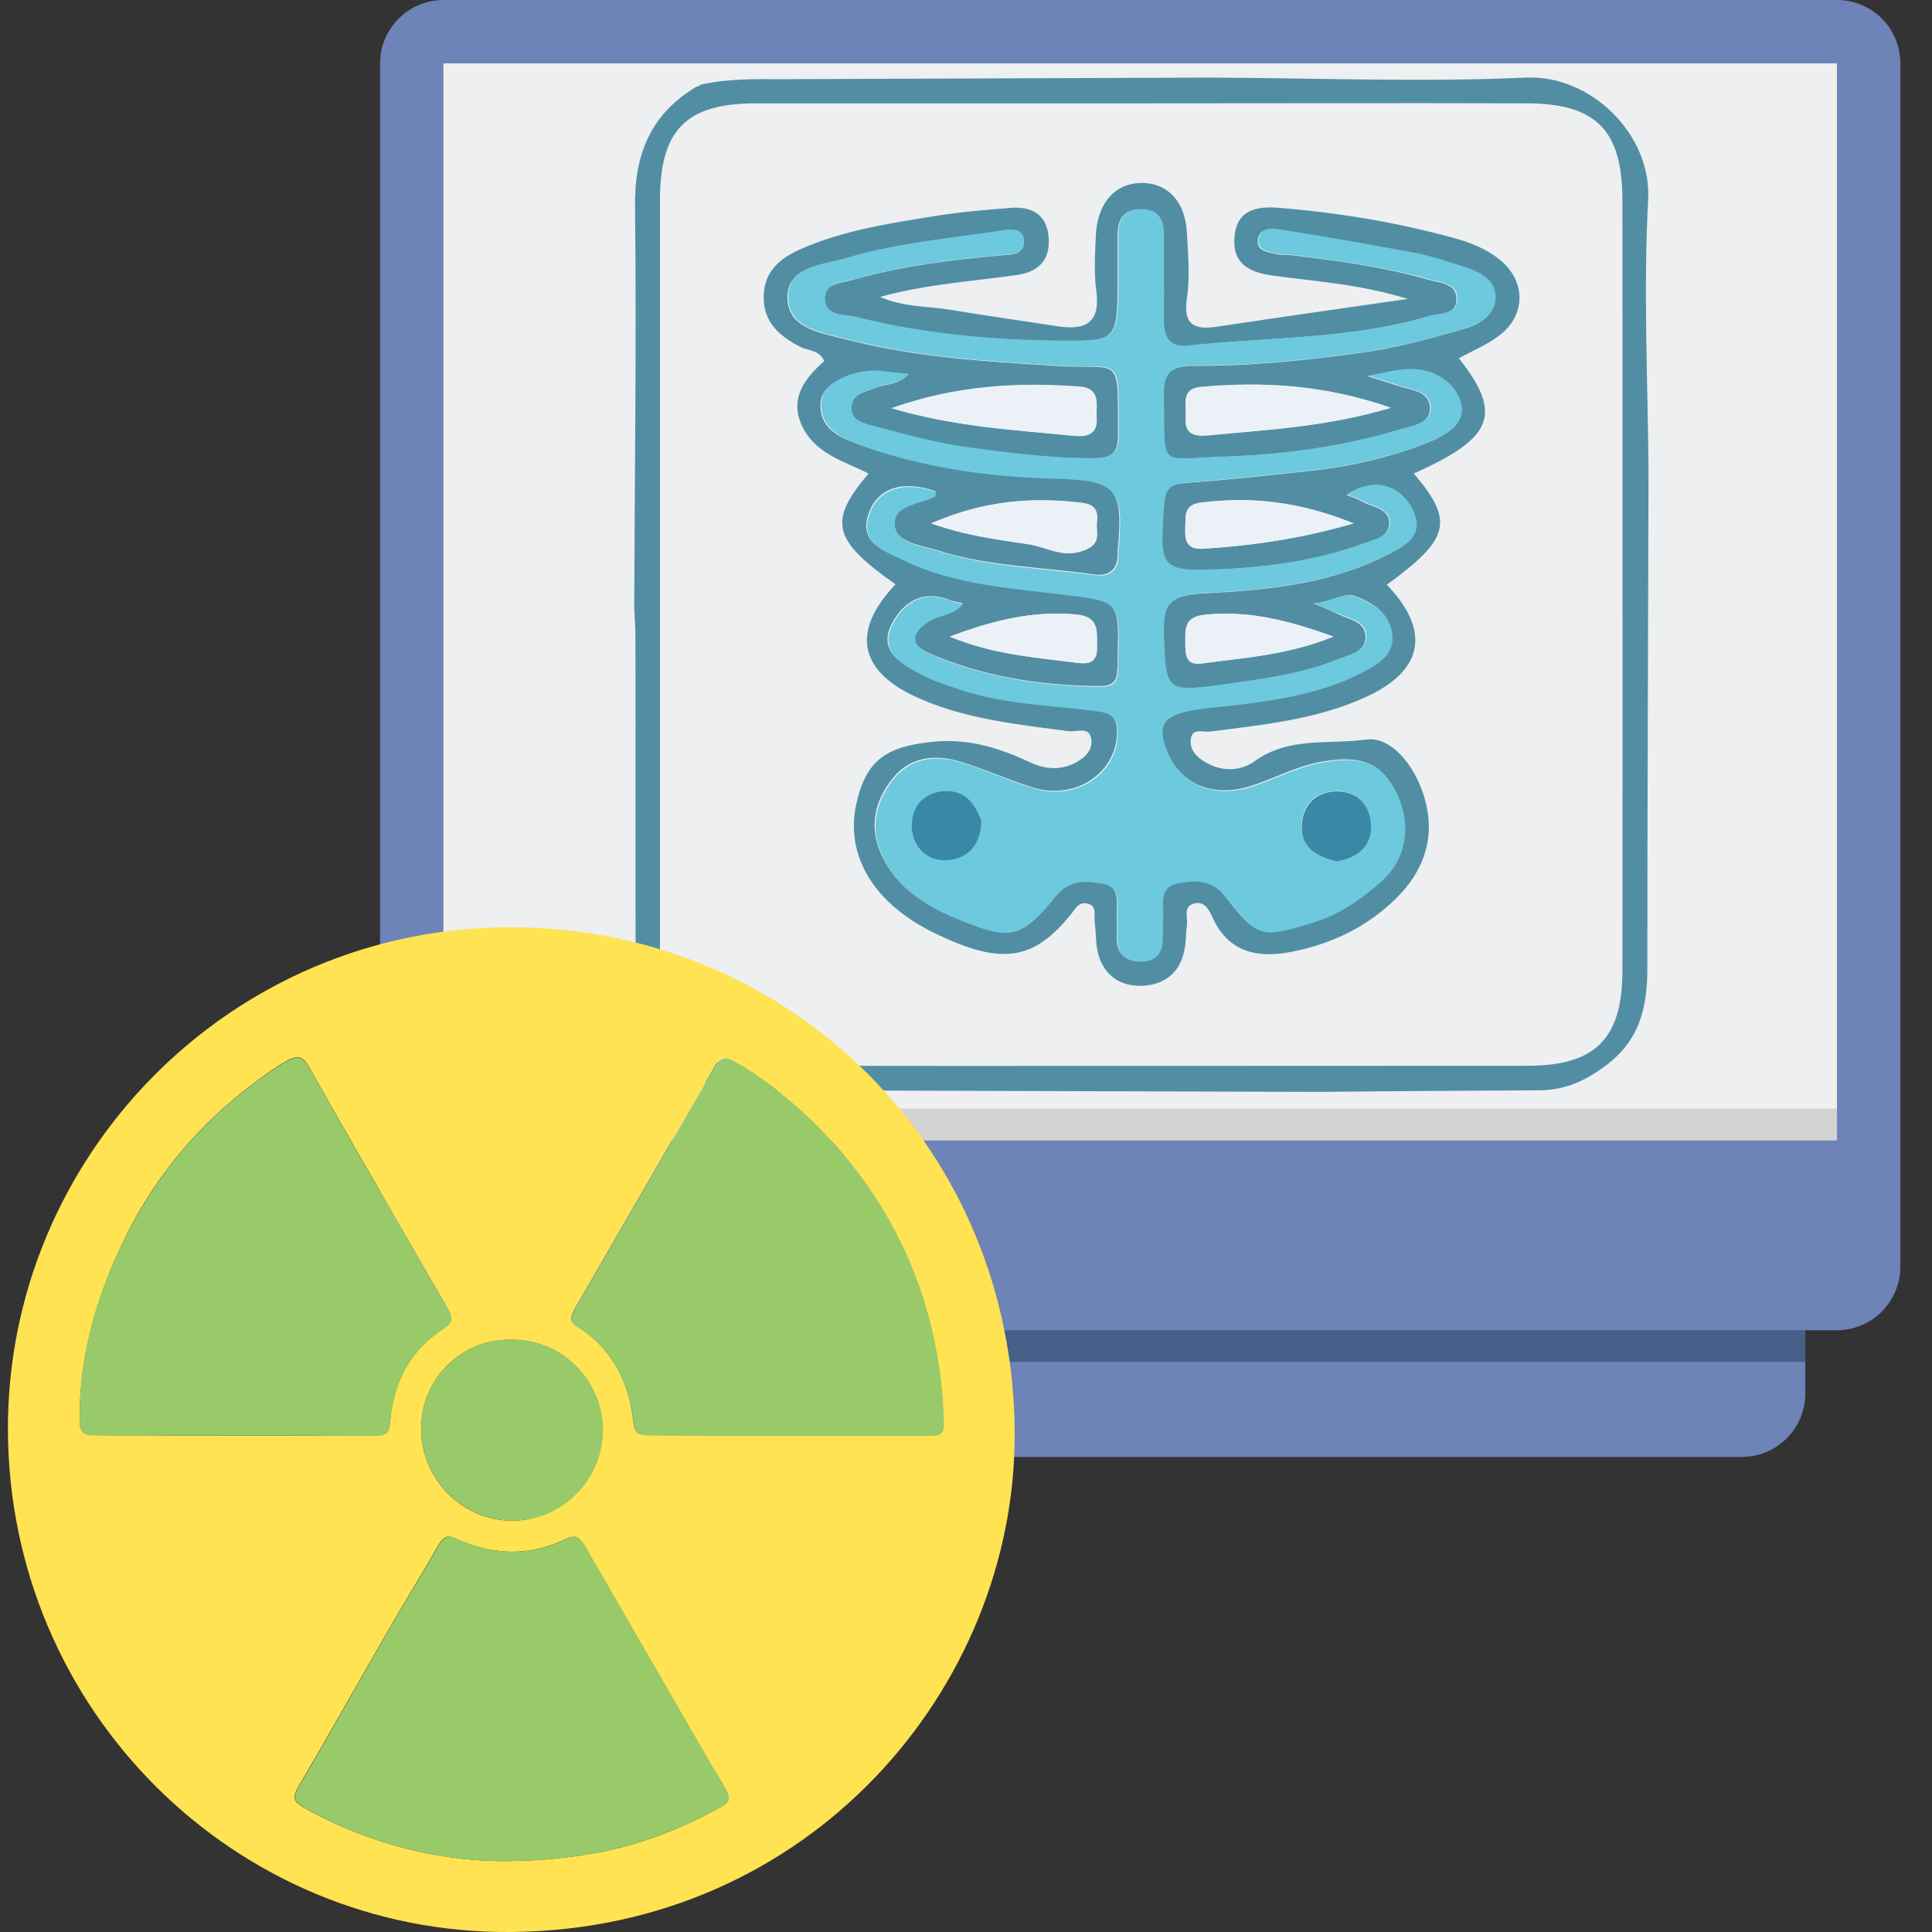 <?xml version="1.0" encoding="utf-8"?>
<!-- Generator: Adobe Illustrator 19.0.0, SVG Export Plug-In . SVG Version: 6.00 Build 0)  -->
<svg version="1.1" id="Layer_1" xmlns="http://www.w3.org/2000/svg" xmlns:xlink="http://www.w3.org/1999/xlink" x="0px" y="0px"
	 viewBox="-176 54.3 488 488" style="enable-background:new -176 54.3 488 488;" xml:space="preserve">
<rect x="-176" y="54.3" width="488" height="488" fill="#333333" stroke="none"/>
<style type="text/css">
	.st0{fill:#6E83B7;}
	.st1{fill:#EDEFF1;}
	.st2{fill:#D3D3D3;}
	.st3{fill:#466089;}
	.st4{fill:#528EA3;}
	.st5{fill:#6CC9DE;}
	.st6{fill:#EBF1F6;}
	.st7{fill:#3988A7;}
	.st8{fill:#FFE352;}
	.st9{fill:#98CA69;}
</style>
<path class="st0" d="M288,54.3H-64c-8.8,0-16,7.2-16,16v304c0,8.8,7.2,16,16,16h8v16c0,8.8,7.2,16,16,16h304c8.8,0,16-7.2,16-16v-16
	h8c8.8,0,16-7.2,16-16v-304C304,61.4,296.8,54.3,288,54.3z"/>
<path class="st1" d="M-64,70.3h352v272H-64V70.3z"/>
<path class="st2" d="M-64,334.3h352v8H-64V334.3z"/>
<path class="st3" d="M-56,390.3h336v8H-56V390.3z"/>
<g>
	<path class="st4" d="M-15.8,207.8c0.1-33.7,0.6-67.5,0.2-101.2c-0.2-13.4,4-23.5,15.5-30.4c0.4,0,0.8-0.2,1-0.5
		c7-1.6,14.1-1.4,21.2-1.4c35.8-0.1,71.7-0.3,107.5-0.4c26.6,0.1,53.3,1.2,79.9,0c16.3-0.7,31.7,14.3,30.8,30.8
		c-1.2,22.7-0.1,45.5,0.1,68.3c-0.1,41.9-0.3,83.8-0.3,125.8c0,9.7-1.8,18.1-10.3,24.5c-5.3,4-10.5,6.4-17.1,6.4
		c-18.4,0.1-36.7,0.2-55.1,0.4c-45-0.1-89.9-0.3-134.9-0.4c-3.3,0-6.6,0-9.9,0c-17.6-0.2-28.1-10.6-28.2-28.2
		c-0.2-28.8,0-57.6-0.1-86.4C-15.5,212.7-15.7,210.2-15.8,207.8z M113.1,80.4c-32.7,0-65.4,0-98.1,0c-17.7,0-24.3,6.7-24.3,24.5
		c0,64.9,0,129.7,0,194.6c0,17.2,6.8,24,23.8,24c65.1,0.1,130.3,0,195.4,0c17.1,0,23.9-6.9,23.9-24c0.1-64.9,0-129.7,0-194.6
		c0-17.8-6.7-24.5-24.3-24.5C177.4,80.3,145.2,80.4,113.1,80.4z"/>
	<path class="st4" d="M181.1,173.9c10.3,12.1,9.1,16.5-6.8,28.1c11.2,11.7,9.3,21.8-5.6,28.5c-12.4,5.6-25.9,6.9-39.2,8.6
		c-1.7,0.2-4.3-1-4.7,1.8c-0.4,2.4,1.1,4.3,3,5.5c4.3,2.9,9.4,2.9,13.2,0.1c8.7-6.2,18.8-4.1,28.1-5.4c8.7-1.2,17.3,13.7,15.6,25.2
		c-1,6.6-4.5,11.7-9.3,16.1c-7.3,6.7-16,10.6-25.6,12.4c-8.1,1.5-15.4,0.1-19.4-8.5c-0.9-1.9-2-4.5-4.7-3.8c-3,0.7-1.6,3.6-1.9,5.6
		c-0.3,2.2-0.2,4.4-0.7,6.5c-1.2,5.6-5.2,8.5-10.6,8.7c-5.5,0.2-9.6-2.6-11.1-8c-0.7-2.6-0.5-5.4-0.9-8.1c-0.2-1.8,0.7-4.2-2-4.7
		c-1.9-0.4-2.8,1.2-3.8,2.5c-9.5,11.9-17.6,13.2-34.2,5.2c-15.7-7.5-23.1-19.6-20.2-32.9c2.5-11.2,7.8-14.4,19-15.6
		c9.3-1,17,1.5,25,5.2c3.6,1.7,7.4,2,11.1,0.2c2.6-1.3,4.8-3.4,4.2-6.4c-0.6-2.9-3.7-1.5-5.6-1.7c-12.8-1.7-25.7-3-37.6-8.2
		c-15.5-6.7-17.6-16.9-6.2-28.9c-15.9-11.2-17.1-15.9-6.8-28c-6-3-12.9-4.8-16.4-11.2c-3.9-7.3-0.1-12.5,5.2-17.2
		c-1.2-2.8-4.1-2.6-6.1-3.6c-5.1-2.7-9.2-6-9.2-12.5c0-6.6,4.2-9.9,9.4-12.2c10.9-4.8,22.6-6.5,34.3-8.4c6.2-1,12.5-1.5,18.8-2
		c5.5-0.4,9.2,1.9,9.5,7.8c0.3,5.6-2.8,8.5-8.3,9.2c-11.3,1.6-22.8,2.3-34.3,5.5c5.9,2.6,11.8,2.3,17.4,3.2
		c9.1,1.5,18.2,2.8,27.4,4.2c7.2,1.1,10.9-0.9,9.8-9c-0.6-4.6-0.3-9.3-0.1-14c0.4-8.2,4.9-13.2,11.7-13.2
		c6.5,0.1,10.9,4.7,11.3,12.6c0.3,5.5,0.8,11.1,0,16.5c-1,6.8,1.9,8.1,7.7,7.2c15.3-2.3,30.7-4.5,48.1-7
		c-12.4-3.8-23.4-4.4-34.1-5.9c-6.1-0.8-10.2-3.1-9.7-9.6c0.5-6.9,5.4-8,11.3-7.5c14.8,1.2,29.4,3.6,43.7,7.5
		c4.2,1.1,8.4,2.7,11.9,5.5c6.6,5.2,6.9,13.8,0.3,19c-3.1,2.5-6.9,4-10.5,6C203.6,158.9,201.3,164.9,181.1,173.9z M155.8,206.7
		c3,1.3,4.7,2,6.4,2.8c2.6,1.3,6.4,1.7,6.7,5.3c0.3,4.3-3.9,4.8-6.8,6c-9.5,3.9-19.6,5.1-29.6,6.5c-14.4,2-14.2,1.5-14.7-13.1
		c-0.3-7.7,2.4-9.6,9.8-10c15.8-0.8,31.7-2.2,46.3-9.5c5.1-2.5,10.4-5.3,6.3-12.4c-3.5-6-9.9-7.1-16.1-3c1.3,0.5,2.6,0.9,3.8,1.6
		c2.7,1.6,7.3,1.7,7,5.9c-0.3,3.3-4.2,4-7,5c-11.2,4-22.8,5.7-34.6,6.3c-16.5,0.8-16.7,0.5-15.4-16.5c0.3-3.9,1.7-5.1,5.5-5.3
		c10.6-0.8,21.2-1.9,31.8-3.1c10.1-1.1,20-3.4,29.4-7.1c4.5-1.8,9.6-4.7,8.3-9.8c-1.5-5.7-7-8.9-13.5-8.7c-2.9,0.1-5.9,1-10,1.7
		c3.4,1.1,5.7,1.8,7.9,2.5c3.3,1.1,8,1.3,7.9,5.8c-0.1,3.8-4.7,4.4-7.6,5.2c-14.5,4.4-29.5,6.4-44.5,6.9
		c-17.3,0.5-14.9,3.6-15.3-15.8c-0.1-5.4,2.2-7.2,7.4-7.2c14.5,0.1,29-1.4,43.3-3.4c8.6-1.2,17.1-3.6,25.5-6c3.7-1,7.5-3.5,7.6-7.8
		c0-4.3-3.8-6.4-7.6-7.6c-4.2-1.3-8.3-2.8-12.6-3.6c-11.3-2.2-22.6-4.1-33.9-5.9c-2.4-0.4-5.6-0.6-5.8,2.7c-0.2,2.7,2.8,2.9,4.9,3.4
		c1.3,0.3,2.7,0.1,4.1,0.3c11.4,1.4,22.8,2.9,33.9,6.1c3,0.9,7.4,0.8,7.3,5.1c-0.1,4-4.3,3.4-7.1,4.2c-19.9,5.9-40.6,5.2-61,7.5
		c-4.8,0.5-6-2.5-6-6.8c0.1-7.1,0-14.3,0-21.4c0-3.9-1.6-6.3-5.8-6.3c-4.2,0-5.7,2.5-5.7,6.4c0,3.6,0,7.1,0,10.7
		c0,16.4,0,16.3-15.9,16.1c-17-0.2-33.9-1.9-50.4-6c-2.9-0.7-7.7-0.1-7.8-4.5c-0.1-4.2,4.5-4.1,7.5-5c12.1-3.4,24.6-5,37.2-6.1
		c2.4-0.2,5.6,0,5.6-3.3c0-3.4-3.2-3.3-5.6-2.9c-13,2-26.1,3.1-38.7,6.8c-6,1.8-15.3,2.1-15.3,10c0,8.2,9.1,9.1,15.6,10.8
		c17,4.4,34.6,5.4,52,6.5c17.1,1.1,15.8-3.5,15.9,17.7c0,4.4-1.8,5.6-5.9,5.7c-10.7,0.1-21.3-1.2-31.9-2.7c-8.1-1.1-16-3.3-24-5.4
		c-2.4-0.6-5.9-1.3-5.7-4.9c0.3-3.3,3.6-3.8,6.1-4.8c2.7-1.1,6.1-0.7,8.4-3.5c-2.2-0.2-4.1-0.3-6-0.6c-6.9-1.1-15.7,2.6-16.1,7.6
		c-0.6,7.2,5.5,9.3,11,11.2c15.4,5.3,31.3,7.6,47.6,8c16.3,0.4,17.9,2.4,16.4,18.6c0,0.3,0,0.5,0,0.8c0,4-2.5,5.5-5.9,5
		c-13.2-1.9-26.8-2-39.6-6.1c-4.3-1.4-10.8-1.8-11-6.9c-0.2-4.7,6.4-4.9,10.1-6.8c0.3-0.1,0.3-0.8,0.4-1.2
		c-7.7-2.8-14.3-1.1-16.7,5.1c-3.1,8,3.7,9.8,8.6,12.2c12.6,6.1,26.4,7,39.9,8.6c14.5,1.8,14.6,1.4,14.2,16.1c0,1.1,0,2.2-0.1,3.3
		c0,2.8-1.5,3.9-4.2,3.9c-14.9-0.1-29.5-2.3-43.3-8.3c-5-2.2-5-5.3-0.1-8.3c2.6-1.6,6.2-1.4,8.5-4.4c-1.3-0.3-2.1-0.3-2.9-0.6
		c-7-3-12.2,0.4-15,6c-3.4,6.7,2.4,9.9,7.3,12.5c3.4,1.8,7.1,2.9,10.7,4.1c11,3.5,22.6,3.7,34,5.2c4.7,0.6,5.2,3,4.9,6.7
		c-0.9,9.5-10.7,15.8-20.9,12.8c-6.3-1.9-12.3-4.7-18.6-6.6c-6.5-2-12.9-1.2-17.2,4.3c-4.5,5.6-6,12.3-2.7,19.3
		c4,8.6,11.6,13,19.8,16.3c12.8,5.2,15.4,4.4,24.1-6.2c3.4-4.1,7.7-3.9,12-3c4.5,0.9,3.4,5,3.5,8.1c0.1,1.9,0,3.8,0,5.8
		c0,3.6,1.8,5.6,5.5,5.7c3.6,0.1,5.8-1.5,5.9-5.3c0.1-1.9,0-3.9,0.1-5.8c0.2-3.4-1.2-7.7,3.9-8.7c4.4-0.8,8.6-0.8,11.9,3.4
		c8.2,10.6,9,10.5,21.9,6.6c6.8-2.1,12.4-6,17.5-10.5c6.7-6,7.7-15.3,3.2-23.4c-3.8-6.8-9.3-8.4-19.2-6.4
		c-6.3,1.3-11.8,4.5-17.8,6.2c-8.8,2.5-16.6-0.8-20-8.4c-3.1-6.9-1.7-9.7,5.7-11.1c3.5-0.6,7-0.9,10.6-1.3c11.7-1.4,23.3-3.1,33.9-9
		c3.8-2.1,7.1-4.6,6.2-9.6c-0.9-4.9-4.9-7.2-9-8.8C163.4,203.8,160.5,206.4,155.8,206.7z M49.2,157.4c15.9,4.7,30.9,5.5,45.9,6.9
		c3.4,0.3,6.2-0.2,5.9-4.6c-0.2-3.3,1.2-7.4-4.5-7.8C80.9,150.8,65.5,151.6,49.2,157.4z M175.3,157.3c-16.5-5.8-32.1-6.7-48-5.3
		c-5.2,0.5-3.5,4.6-3.8,7.6c-0.4,4.3,2.2,5,5.7,4.6C144.2,162.9,159.2,162.1,175.3,157.3z M59.2,186.5c9.1,3.2,16.9,4.1,24.7,5.3
		c4.6,0.7,8.5,3.6,13.9,1.5c4.5-1.7,2.9-4.5,3.2-7.1c0.3-2.7-0.3-4.4-3.8-4.9C84.7,179.8,72.5,180.7,59.2,186.5z M165.9,186.5
		c-13.9-5.6-25.8-6.8-38.2-5.3c-4.6,0.5-4.2,3.1-4.3,6.1c-0.1,3.3,0.1,5.9,4.6,5.6C140.2,192.1,152.1,190.5,165.9,186.5z
		 M63.9,215.1c10.6,4.4,20.9,5.2,31.2,6.5c3.5,0.5,6.1,0.6,6-4c-0.1-3.8,0.7-7.5-5.3-8.1C84.9,208.5,74.8,211,63.9,215.1z
		 M160.8,215.1c-11.6-4.2-21.8-6.7-32.7-5.5c-5.5,0.6-4.6,4.3-4.7,7.8c0,2.7,0.5,5,4.1,4.5C138.3,220.4,149.3,219.8,160.8,215.1z"/>
	<path class="st5" d="M155.8,206.7c4.7-0.4,7.5-3,10.8-1.6c4.1,1.7,8.1,3.9,9,8.8c0.9,5-2.4,7.5-6.2,9.6c-10.5,5.8-22.1,7.6-33.9,9
		c-3.5,0.4-7.1,0.6-10.6,1.3c-7.4,1.3-8.8,4.2-5.7,11.1c3.4,7.6,11.2,10.9,20,8.4c6-1.7,11.6-4.9,17.8-6.2c9.9-2,15.4-0.5,19.2,6.4
		c4.5,8.1,3.5,17.4-3.2,23.4c-5.1,4.5-10.7,8.5-17.5,10.5c-12.9,3.9-13.7,4-21.9-6.6c-3.3-4.2-7.5-4.2-11.9-3.4
		c-5.1,0.9-3.7,5.3-3.9,8.7c-0.1,1.9,0,3.8-0.1,5.8c-0.2,3.8-2.3,5.4-5.9,5.3c-3.7-0.1-5.5-2.1-5.5-5.7c0-1.9,0-3.9,0-5.8
		c-0.2-3.2,1-7.2-3.5-8.1c-4.3-0.9-8.6-1.1-12,3c-8.7,10.6-11.3,11.4-24.1,6.2c-8.2-3.3-15.8-7.7-19.8-16.3
		c-3.3-7-1.7-13.7,2.7-19.3c4.4-5.5,10.8-6.3,17.2-4.3c6.3,1.9,12.3,4.8,18.6,6.6c10.1,3,20-3.2,20.9-12.8c0.3-3.7-0.1-6-4.9-6.7
		c-11.4-1.5-23-1.7-34-5.2c-3.6-1.2-7.4-2.3-10.7-4.1c-4.9-2.6-10.6-5.8-7.3-12.5c2.8-5.7,8-9.1,15-6c0.7,0.3,1.6,0.3,2.9,0.6
		c-2.3,3-5.9,2.8-8.5,4.4c-4.8,3-4.9,6.1,0.1,8.3c13.7,6,28.3,8.1,43.3,8.3c2.6,0,4.2-1.1,4.2-3.9c0-1.1,0-2.2,0.1-3.3
		c0.3-14.7,0.3-14.3-14.2-16.1c-13.5-1.7-27.4-2.5-39.9-8.6c-4.9-2.4-11.7-4.2-8.6-12.2c2.4-6.1,8.9-7.9,16.7-5.1
		c-0.1,0.4-0.1,1-0.4,1.2c-3.8,1.9-10.3,2.1-10.1,6.8c0.2,5.1,6.7,5.5,11,6.9c12.9,4.1,26.4,4.3,39.6,6.1c3.5,0.5,5.9-1,5.9-5
		c0-0.3,0-0.6,0-0.8c1.5-16.2-0.1-18.1-16.4-18.6c-16.3-0.4-32.2-2.7-47.6-8C37,165,31,163,31.5,155.7c0.4-5.1,9.2-8.7,16.1-7.6
		c1.9,0.3,3.8,0.4,6,0.6c-2.4,2.8-5.7,2.4-8.4,3.5c-2.4,0.9-5.8,1.5-6.1,4.8c-0.3,3.6,3.3,4.3,5.7,4.9c7.9,2.1,15.9,4.3,24,5.4
		c10.6,1.4,21.2,2.8,31.9,2.7c4.1-0.1,5.9-1.3,5.9-5.7c-0.1-21.2,1.2-16.6-15.9-17.7c-17.4-1.1-35-2.1-52-6.5
		c-6.5-1.7-15.6-2.6-15.6-10.8c0-7.9,9.3-8.2,15.3-10c12.6-3.7,25.8-4.8,38.7-6.8c2.5-0.4,5.6-0.6,5.6,2.9c0,3.3-3.2,3.1-5.6,3.3
		c-12.5,1.1-25,2.7-37.2,6.1c-3,0.8-7.6,0.7-7.5,5c0.1,4.4,4.8,3.8,7.8,4.5c16.5,4.2,33.4,5.8,50.4,6c15.9,0.2,15.9,0.3,15.9-16.1
		c0-3.6,0-7.1,0-10.7c0-3.9,1.5-6.4,5.7-6.4c4.2,0,5.8,2.3,5.8,6.3c0,7.1,0.1,14.3,0,21.4c-0.1,4.2,1.2,7.3,6,6.8
		c20.3-2.3,41.1-1.5,61-7.5c2.7-0.8,7-0.2,7.1-4.2c0.1-4.3-4.3-4.2-7.3-5.1c-11.1-3.2-22.5-4.6-33.9-6.1c-1.4-0.2-2.8,0-4.1-0.3
		c-2-0.5-5.1-0.7-4.9-3.4c0.2-3.4,3.5-3.1,5.8-2.7c11.3,1.8,22.6,3.8,33.9,5.9c4.3,0.8,8.4,2.3,12.6,3.6c3.8,1.2,7.6,3.3,7.6,7.6
		c0,4.3-3.9,6.7-7.6,7.8c-8.4,2.4-16.9,4.8-25.5,6c-14.4,2-28.8,3.5-43.3,3.4c-5.2,0-7.5,1.7-7.4,7.2c0.4,19.4-2,16.3,15.3,15.8
		c15-0.5,30-2.5,44.5-6.9c2.9-0.9,7.5-1.4,7.6-5.2c0.1-4.4-4.6-4.7-7.9-5.8c-2.3-0.7-4.6-1.5-7.9-2.5c4.2-0.7,7.1-1.6,10-1.7
		c6.4-0.2,11.9,3,13.5,8.7c1.3,5-3.8,8-8.3,9.8c-9.5,3.7-19.4,6-29.4,7.1c-10.6,1.2-21.2,2.3-31.8,3.1c-3.8,0.3-5.2,1.5-5.5,5.3
		c-1.3,16.9-1.1,17.2,15.4,16.5c11.8-0.6,23.4-2.3,34.6-6.3c2.7-1,6.7-1.7,7-5c0.3-4.1-4.3-4.3-7-5.9c-1.2-0.7-2.5-1.1-3.8-1.6
		c6.2-4.1,12.6-3,16.1,3c4.1,7.1-1.2,9.9-6.3,12.4c-14.6,7.3-30.5,8.7-46.3,9.5c-7.5,0.4-10.1,2.3-9.8,10
		c0.5,14.6,0.3,15.1,14.7,13.1c10-1.4,20.1-2.6,29.6-6.5c2.9-1.2,7.1-1.7,6.8-6c-0.2-3.6-4-4-6.7-5.3
		C160.5,208.7,158.8,208,155.8,206.7z M71.9,261.6c-1.4-3.8-3.8-7.8-9.4-7.5c-5.6,0.4-8.4,4.4-8.2,9.5c0.2,4.8,3.8,8.3,8.8,8
		C68,271.3,71.7,268.3,71.9,261.6z M161.5,271.9c5-0.8,8.7-3.6,8.7-8.5c0.1-5-2.7-9.2-8.4-9.3c-5.4-0.1-8.8,3.3-9.1,8.6
		C152.5,268.6,156.8,270.6,161.5,271.9z"/>
	<path class="st6" d="M49.2,157.4c16.3-5.7,31.6-6.5,47.3-5.4c5.7,0.4,4.3,4.5,4.5,7.8c0.3,4.4-2.5,4.9-5.9,4.6
		C80.2,162.9,65.2,162.1,49.2,157.4z"/>
	<path class="st6" d="M175.3,157.3c-16.1,4.8-31.1,5.5-46.1,7c-3.5,0.3-6.1-0.3-5.7-4.6c0.3-3-1.4-7.1,3.8-7.6
		C143.2,150.6,158.8,151.6,175.3,157.3z"/>
	<path class="st6" d="M59.2,186.5c13.4-5.8,25.5-6.7,38.1-5.2c3.5,0.4,4.1,2.2,3.8,4.9c-0.3,2.6,1.3,5.4-3.2,7.1
		c-5.4,2.1-9.3-0.8-13.9-1.5C76.1,190.6,68.3,189.7,59.2,186.5z"/>
	<path class="st6" d="M165.9,186.5c-13.8,4-25.8,5.6-37.9,6.4c-4.5,0.3-4.8-2.3-4.6-5.6c0.1-3-0.4-5.6,4.3-6.1
		C140.1,179.8,152,180.9,165.9,186.5z"/>
	<path class="st6" d="M63.9,215.1c10.9-4.1,21-6.6,31.9-5.6c6,0.6,5.2,4.3,5.3,8.1c0.1,4.6-2.5,4.5-6,4
		C84.8,220.3,74.5,219.5,63.9,215.1z"/>
	<path class="st6" d="M160.8,215.1c-11.6,4.7-22.5,5.3-33.3,6.8c-3.6,0.5-4.1-1.8-4.1-4.5c0.1-3.5-0.8-7.1,4.7-7.8
		C139.1,208.4,149.2,210.9,160.8,215.1z"/>
	<path class="st7" d="M71.9,261.6c-0.2,6.7-3.8,9.7-8.8,10c-4.9,0.3-8.5-3.2-8.8-8c-0.3-5.1,2.6-9.1,8.2-9.5
		C68.1,253.8,70.4,257.7,71.9,261.6z"/>
	<path class="st7" d="M161.5,271.9c-4.7-1.3-9-3.3-8.7-9.1c0.3-5.3,3.7-8.7,9.1-8.6c5.7,0.1,8.5,4.3,8.4,9.3
		C170.2,268.3,166.6,271.1,161.5,271.9z"/>
</g>
<g>
	<path class="st8" d="M80.3,416.6c0.1,63.9-51.6,125.2-127.4,125.7c-69.5,0.5-126.5-55.9-126.9-126.5c-0.4-69,55.7-127.3,127-127.3
		C23.9,288.6,80.2,344.5,80.3,416.6z M-49.8,524.4c9,0,15.2-0.6,21.5-1.6c12-1.8,23.3-6,33.9-11.8c2.8-1.5,3-2.3,1.5-5.1
		c-1-1.8-2.1-3.5-3.2-5.3c-10.7-18.5-21.4-37.1-32.1-55.6c-1.6-2.7-2.4-3.1-5.2-1.8c-9.2,4.3-18.2,3.9-27.3-0.2
		c-2.1-1-3.1-0.7-4.4,1.3c-1.2,1.9-2.2,4-3.4,5.9c-11,18.1-21.1,36.6-31.8,54.8c-2,3.4-1.8,4.3,1.6,6.2
		C-82.6,520.1-65.4,524.2-49.8,524.4z M-116.7,416.9c11.8,0,23.6,0,35.3,0c2.9,0,3.7-0.7,3.9-3.2c0.8-9.7,4.6-17.8,12.9-23.4
		c3.1-2.1,3.2-2.9,1.3-6.2c-7.8-13.5-15.6-27-23.4-40.5c-3.8-6.6-7.5-13.2-11.3-19.9c-1.4-2.5-2.8-2.9-5.3-1.6
		c-0.5,0.3-1.1,0.6-1.6,0.9c-16.3,10.6-29.2,24.2-38.2,41.4c-7.8,15-12.7,30.7-12.8,47.8c0,4,0.6,4.6,4.5,4.6
		C-139.9,416.9-128.3,416.9-116.7,416.9z M23.3,416.9c11.6,0,23.1,0,34.7,0c4.1,0,4.5-0.5,4.3-4.5c-0.9-22.8-7.8-43.4-21.5-61.7
		c-8.5-11.4-18.8-20.8-31-28.2c-2.8-1.7-3.8-1.4-5.5,1.5c-2.6,4.6-5.2,9.2-7.9,13.7c-9.1,15.7-18.1,31.4-27.2,47.1
		c-1.4,2.5-1.3,3.4,0.8,4.7c7,4.4,11.1,10.8,13.1,18.7c0.5,2.1,0.7,4.2,1,6.3c0.2,1.4,1,2,2.2,2.2c1,0.1,2,0.1,3,0.1
		C0.7,416.9,12,416.9,23.3,416.9z M-69.6,415.3c0,12.6,10.4,23.1,22.9,23.1c12.5,0,23-10.4,22.9-23c0-11.8-9.8-23.4-24.4-22.7
		C-60.1,393.2-69.7,403-69.6,415.3z"/>
	<path class="st9" d="M-49.8,524.4c-15.6-0.2-32.8-4.3-48.8-13.2c-3.4-1.9-3.6-2.8-1.6-6.2c10.7-18.2,20.8-36.8,31.8-54.8
		c1.2-1.9,2.2-4,3.4-5.9c1.3-2,2.3-2.2,4.4-1.3c9.1,4.1,18.2,4.5,27.3,0.2c2.8-1.3,3.6-0.9,5.2,1.8c10.7,18.5,21.4,37.1,32.1,55.6
		c1,1.8,2.2,3.5,3.2,5.3c1.5,2.8,1.3,3.6-1.5,5.1c-10.7,5.8-21.9,9.9-33.9,11.8C-34.6,523.8-40.8,524.4-49.8,524.4z"/>
	<path class="st9" d="M-116.7,416.9c-11.6,0-23.2,0-34.7,0c-3.9,0-4.5-0.6-4.5-4.6c0-17.1,4.9-32.8,12.8-47.8
		c9-17.2,21.9-30.9,38.2-41.4c0.5-0.3,1-0.6,1.6-0.9c2.5-1.3,3.9-0.9,5.3,1.6c3.8,6.6,7.5,13.3,11.3,19.9
		c7.8,13.5,15.6,27,23.4,40.5c2,3.4,1.9,4.1-1.3,6.2c-8.3,5.6-12,13.7-12.9,23.4c-0.2,2.5-1,3.2-3.9,3.2
		C-93.2,416.9-104.9,416.9-116.7,416.9z"/>
	<path class="st9" d="M23.3,416.9c-11.3,0-22.6,0-33.9,0c-1,0-2,0-3-0.1c-1.2-0.2-2-0.8-2.2-2.2c-0.3-2.1-0.4-4.2-1-6.3
		c-2-7.9-6.1-14.3-13.1-18.7c-2.1-1.3-2.2-2.2-0.8-4.7c9.1-15.7,18.1-31.4,27.2-47.1c2.6-4.6,5.2-9.2,7.9-13.7
		c1.6-2.8,2.7-3.2,5.5-1.5c12.2,7.3,22.4,16.8,31,28.2c13.7,18.3,20.6,38.9,21.5,61.7c0.2,4.1-0.2,4.5-4.3,4.5
		C46.4,416.9,34.8,416.9,23.3,416.9z"/>
	<path class="st9" d="M-69.6,415.3c-0.1-12.3,9.5-22.1,21.5-22.6c14.6-0.7,24.4,10.9,24.4,22.7c0,12.7-10.4,23.1-22.9,23
		C-59.2,438.4-69.6,427.8-69.6,415.3z"/>
</g>
</svg>
